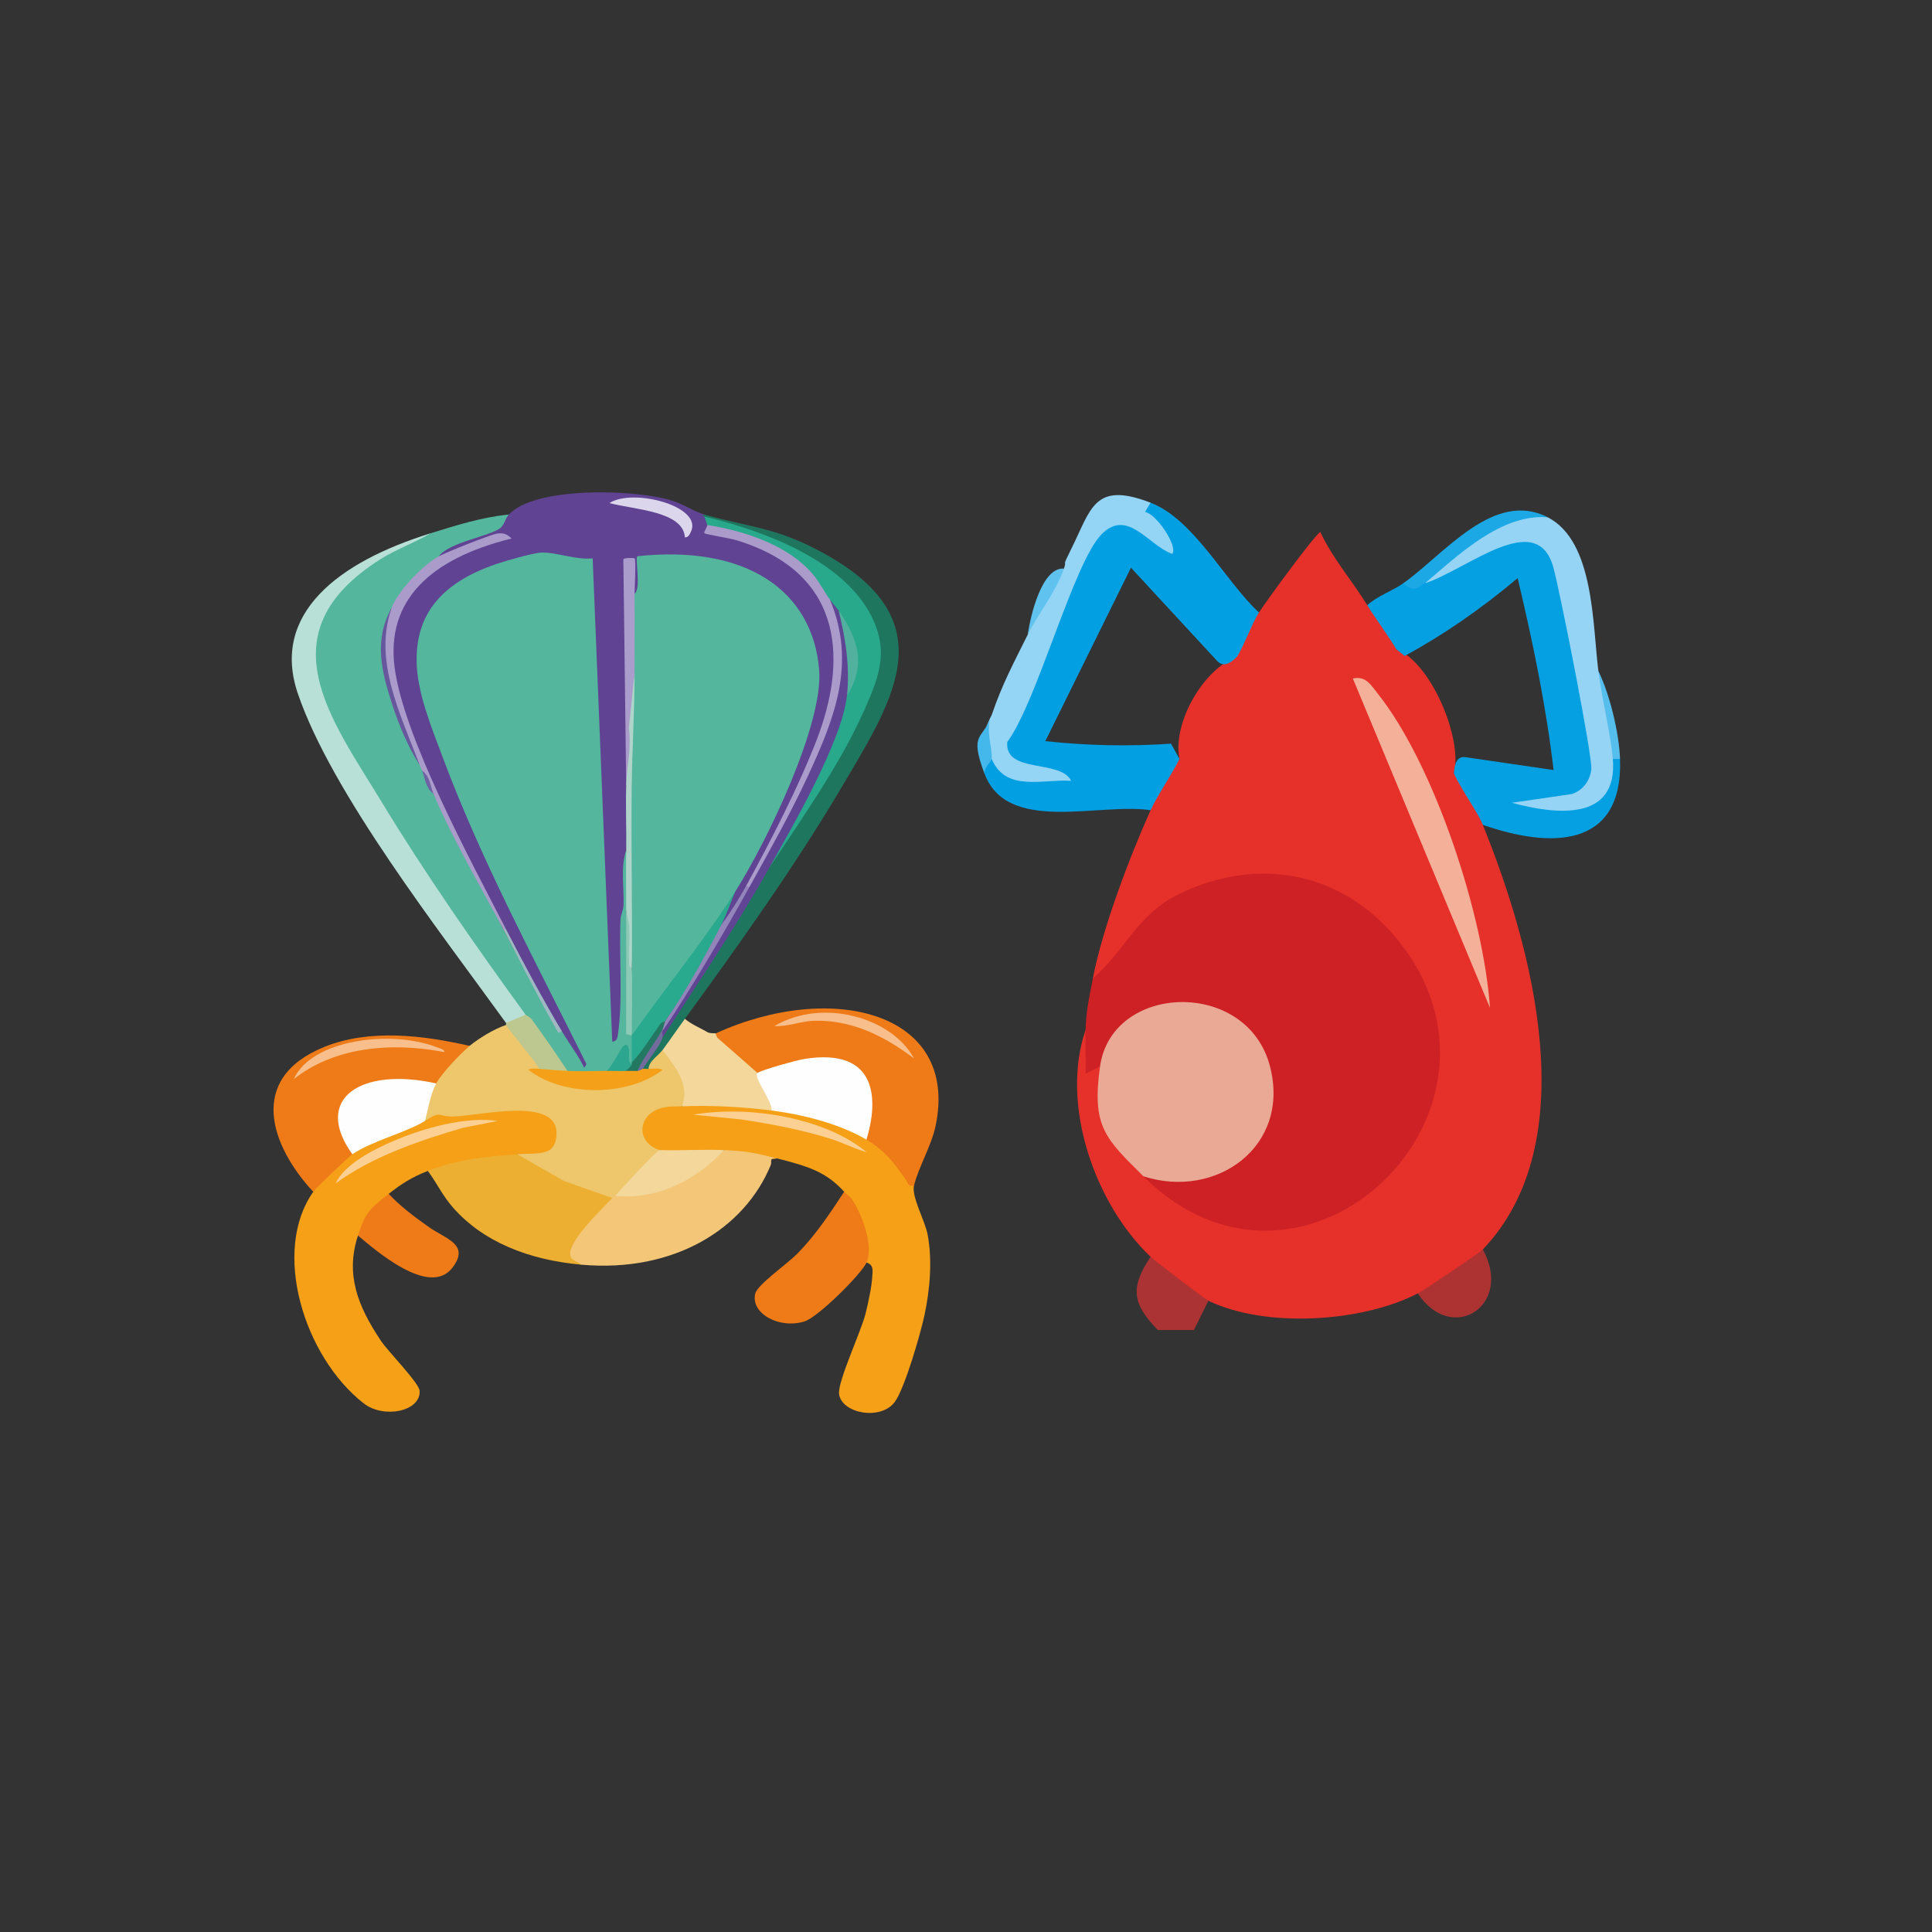 <?xml version="1.0" encoding="UTF-8"?>
<svg id="Ebene_1" xmlns="http://www.w3.org/2000/svg" version="1.1" viewBox="0 0 1024 1024">
  <rect x="0" y="0" width="1024" height="1024" fill="#333333" stroke="none"/>
  <!-- Generator: Adobe Illustrator 29.5.1, SVG Export Plug-In . SVG Version: 2.1.0 Build 141)  -->
  <defs>
    <style>
      .st0 {
        fill: #f8bf8d;
      }

      .st1 {
        fill: #237862;
      }

      .st2 {
        fill: #1ba8e5;
      }

      .st3 {
        fill: #f4a119;
      }

      .st4 {
        fill: #9384ba;
      }

      .st5 {
        fill: #edaf32;
      }

      .st6 {
        fill: #eaa995;
      }

      .st7 {
        fill: #fcd093;
      }

      .st8 {
        fill: #96d4f5;
      }

      .st9 {
        fill: #94d4f4;
      }

      .st10 {
        fill: #52b09e;
      }

      .st11 {
        fill: #04a0e2;
      }

      .st12 {
        fill: #eec76d;
      }

      .st13 {
        fill: #8dc9b7;
      }

      .st14 {
        fill: #ad3333;
      }

      .st15 {
        fill: #56beec;
      }

      .st16 {
        fill: #aa9bca;
      }

      .st17 {
        fill: #604594;
      }

      .st18 {
        fill: #bcc890;
      }

      .st19 {
        fill: #f3c777;
      }

      .st20 {
        fill: #6f62a4;
      }

      .st21 {
        fill: #f3d79b;
      }

      .st22 {
        fill: #029fe2;
      }

      .st23 {
        fill: #54b69d;
      }

      .st24 {
        fill: #9eb9c3;
      }

      .st25 {
        fill: #604393;
      }

      .st26 {
        fill: #ac3333;
      }

      .st27 {
        fill: #2da68f;
      }

      .st28 {
        fill: #1f765f;
      }

      .st29 {
        fill: #e6302a;
      }

      .st30 {
        fill: #ab9dcb;
      }

      .st31 {
        fill: #ce2125;
      }

      .st32 {
        fill: #44b8ea;
      }

      .st33 {
        fill: #ee7b17;
      }

      .st34 {
        fill: #28a98c;
      }

      .st35 {
        fill: #dcd6ec;
      }

      .st36 {
        fill: #fefefe;
      }

      .st37 {
        fill: #67579d;
      }

      .st38 {
        fill: #60c2ee;
      }

      .st39 {
        fill: #29a98d;
      }

      .st40 {
        fill: #746b9d;
      }

      .st41 {
        fill: #afd5ca;
      }

      .st42 {
        fill: #b8e0d6;
      }

      .st43 {
        fill: #f5a017;
      }

      .st44 {
        fill: #f4b099;
      }
    </style>
  </defs>
  <g>
    <path class="st25" d="M373.36,272.72c.74.71.74,1.07,0,1.1,4.35,1.8,4.84,3.26,1.48,4.42,1.57.52,2.43,1.57,2.63,3.12,69.43,11.14,75.9,64.96,58.29,108-11.1,27.13-23.7,54.43-40.19,79.94-2.52,7.12-6.61,15.82-13.33,20.98l-1.19-1.64,8.59-16.03-1.34-3.08c17.36-31.2,36.1-65.55,41.83-99.29,7.49-44.22-26.27-80.17-89.5-73.49.59,5.8.39,11.6-.59,17.38l-3.7.54-2.86-.49c.28,34.16-.24,68.19-1.58,102.1,2.19,11.1,2.33,23.15,0,34.24-1.69,32.43-1.75,65.24-1.44,98.02-.34,4.79-5.07,7.64-8.94,2.89l-10.22-252.43c-39.48-12.68-89.47,15.03-87.46,47.93l-3,3.1c3.06,3.64,4.54,8.13,4.46,13.48,9.11,32.52,21.97,65.67,37.83,97.65l50.51,102.63c-5.45,9.23-17.57-11.62-15.79-17.17-12.19-17.13-21.07-35.78-29.61-54.12-20.77-37.28-42.48-76.61-55.29-116.06-10.44-32.17-11.95-63.76,29.7-83.47-3.86,2.4-7.18,3.02-9.95,1.84-1.68-3.39,1.66-6.35,9.99-8.86l18.78-6.64c2.38-2.93,5.13-5.13,8.23-6.59,13.6-14.71,64.87-13.52,85.19-7.76,7.28,2.06,12.84,6.16,18.47,7.76v.03Z"/>
    <path class="st23" d="M269.69,272.72c-1.96,2.11-2.36,5.52-4.49,7.15-5.77,4.43-27.22,7.54-32.55,14.93l.46,2.55c-9.75,6.7-17.64,15.18-22.3,24.44l-3.33.62c-6.62,14.44-4.75,29.47-.55,44.12,3.77,13.13,9.1,26.09,15.36,38.72,2.28-.14,3.33,2.33,1.48,3.32l5.93,12.15c12.86,23.63,25.28,47.76,37.02,71.79,10.65,20.28,21,38.32,31.09,54.12,3.83,6.44,8.65,12.64,11.85,19.32l1.17-1.96c-26.48-53.33-55.47-107.2-75.97-162.04-6.09-16.32-13.93-35.04-14.07-51.9,7.98-3.48,9.95,3.81,9.29,8.75,9.85,28.94,19.66,57.83,29.43,86.69,15.75,22.49,28.05,46.4,36.88,71.7l19.83,37.52c2.49,5.26,3.48,10.06,3.79,12.91-4.53,3.52-14.63,3.47-19.26,0-1.54-1.04-3.03-2.1-4.37-3.26-3.66-3.19-18.08-21.87-18.46-24.05-.15-.89-.08-1.71.61-2.51l-4.88-3.63c-32.77-41.88-61.48-86.6-87.76-130.34-30.81-51.28-35.79-93.14,42.29-121.17,13.33-4.13,27-8.51,41.46-9.95h.03Z"/>
    <path class="st43" d="M361.51,586.38c6.53-2.77,14.51-3.46,23.95-2.07,9.56-.44,17.37.98,23.44,4.27l4.47-1.62c9.43.35,37.86,8.61,44.43,13.51,1.17.88,1.33,2.31,1.47,3.57l4.25-.23c9.78,6.59,16.87,15.48,20.92,24.53-1.45,5.8,5.84,18.69,7.23,26.08,2.56,13.69,1.22,29.02-1.68,42.67-2,9.39-10.29,38.29-15.61,45.79-7.23,10.15-27.99,6.47-29.64-3.83-1.05-6.49,11.85-33.63,14.1-43.11,1.37-5.75,3.2-13.82,3.49-19.52.13-2.45.95-6.11-3.06-7.21l-2.36-1.92c1.79-10.92-2.19-23.62-10.16-32.83l.67-2.81c-9.75-10.74-19.29-13.48-35.54-17.68-4.47.96-9.41.62-14.81-1.01-6.09,0-10.54-1.14-13.32-3.41-9.08,3.1-25.46,3.78-34.06,0-6.54,3.39-11.7-5.37-12.07-9.96-.77-9.67,12.56-19.41,23.91-13.23h-.01Z"/>
    <path class="st43" d="M274.14,611.78l-3.48,2.5c-13.44,1.02-26.93,2.64-39.19,7.04l-4.72-.7c-8.92,3.52-13.93,6.85-20.74,12.15l.59,2.75c-7.11,5.02-11.63,11.09-13.47,18.25l-3.41,1.1c-6.64,20.45-.35,36.97,12.06,55.62,3.87,5.83,20.38,22.52,20.63,26.68.66,10.92-19.05,14.97-29.71,6.6-31.84-24.98-48.75-80.88-26.66-112.09l-.75-3.11c5.8-5.87,11.75-11.55,17.97-17.17l3.51.4c-.49-2.82,1.96-5.06,7.35-6.72l27.49-11.6,3.66.66c1.7-4.93,6.96-6.45,15.76-4.56,13.92-2.24,27.75-3.07,41.52-2.47,25.11,3.54,18.48,34.11-8.4,24.7h0Z"/>
    <path class="st12" d="M268.21,543.3c8.83,4.83,17.37,15.07,17.78,23.19-.7.74-1.17,1.35-.91,1.49,11.66,6.59,27.17,9.06,41.41,6.71,5.24-.87,19.61-4.12,17.25-8.21-1.96-2.49,3.61-9.03,7.41-9.95,6.44.61,11.66,10.96,13.15,15.72,1.34,4.26,3.66,12.48-2.8,14.1-4.49.21-7.81-.23-12.26,1.36-11.79,4.23-11.64,18.19.41,21.83.66.65,1.59,1.59,1.16,2.11-1.97,2.4-18.53,19.94-19.9,20.71-1.58.88-3.06,1.27-4.96,1.48,2.07,1.55,1.15,2.2-1.48,1.1l-2.8,1.46c-17.9-5.35-33.01-12.72-47.71-21.95l.15-2.69c10.97-.85,20.32,1.62,20.86-10.48.91-20.21-39.68-10.07-54.35-9.52-9.03.35-6.01-3.56-15.39,2.32-3.9-4.03-.6-18.06,5.93-19.88-.64-.3-1.22-.62-1.55-1.06-1.2-1.54,13.28-20.55,19.31-18.83,4.85-3.92,12.69-8.84,19.26-11.05l.03.03Z"/>
    <path class="st33" d="M484.43,628.35c-3.58.58-3.07-1.35-4.18-2.9-6.04-8.52-10.62-15.25-21-21.39l-2.21-2.84c10.37-33.84-10.1-48.6-52.7-31.3l-2.85-1.2c-.96.48-2.52,1.11-3.09.7-2.88-2.1-21.84-18.56-21.56-19.83l2.45-1.85c61.41-28.02,129.2-11.5,116.62,48.87-2.25,10.8-8.9,21.52-11.47,31.75h0Z"/>
    <path class="st42" d="M228.23,282.66c-8.5,5.02-18.36,8.52-26.68,13.79-61.73,39.19-26.12,84.38,1.24,129.43,22.58,37.19,49.61,76.02,75.79,111.91,1.72,3.17-7.34,6.85-10.37,4.42-35.45-49.05-92.32-121.82-110.32-174.51-14.48-42.38,21.44-69.89,70.34-85.04h0Z"/>
    <path class="st19" d="M411.86,614c-4.4-.67-2.59,1.64-3.35,3.51-13.92,33.84-51.23,57.13-100.31,52.81-9.53-2.31-9.99-3.21-7.8-10.4,1.13-3.72,16.48-22.66,20.17-24.62,1.12-.6,2.63-.48,3.93-.32.36-.4,1.09-.7,1.48-1.1l3.26-1.75c20.77.21,37.66-9.21,49.58-21.2l4.92-1.35c11.89.48,17.15,1.59,28.13,4.42h0Z"/>
    <path class="st33" d="M248.96,554.35c-5.02,4.07-15.11,14.92-17.78,19.88l-3.82,1.5c-33.32-7.26-56.92,8.09-39.51,32.81l-1.1,3.24c-2.03,1.4-19.37,17.95-20.74,19.88-22.16-23.83-35.68-59.93,5.9-76.78,23.88-9.67,52.17-6.22,77.03-.53h.01Z"/>
    <path class="st5" d="M274.14,611.78l24.72,14.14,25.63,9.05c-5.69,6.23-24.93,24.14-22,31.25.78,1.9,4.16,2.62,5.72,4.09-28.3-2.5-52.39-12.32-68.16-30.34-5.59-6.4-8.44-12.83-13.29-19.36,15.64-6.18,30.09-7.49,47.39-8.83h-.01Z"/>
    <path class="st28" d="M362.99,539.99c.28,6.5-4.33,13.21-11.85,16.56-2.22,2.98-7.18,5.8-7.41,9.95-.35,2.23-1.82,2.12-2.96,0,.8-5.34,6.25-12.15,10.37-16.56,17.41-28.23,34.6-56.56,51.6-85l4.68-4.45c16.9-26.55,32-53.65,46.2-81.05,27.43-52.98-9.17-85.12-77.04-102.82l-3.21-2.77c-.06-.16-.98-.23-1.3-.57l1.3-.54c22.47,6.33,36.32,6.72,58.22,17.87,71.08,36.19,42.85,78.64,14.6,126.45-24.3,41.13-54.34,83.44-83.19,122.95h0Z"/>
    <path class="st33" d="M459.25,669.22c-2.67,6-25.64,28.98-32.95,31.2-13.57,4.12-28.69-4.45-25.97-14.91,1.22-4.65,17.08-15.77,22.23-21,9.99-10.17,17.41-21.56,24.85-32.83,1.44,1.58,3.03,2.03,4.72,4.77,5.1,8.26,10.97,24.14,7.13,32.79h-.01Z"/>
    <path class="st21" d="M379.29,547.72c.15.09.28,1.93,1.44,2.75l20.78,18.23c3,.56,11.01,17.5,10.36,18.4s-1.7,1.29-2.95,1.48c-14.72-1.89-32.51-2.89-47.39-2.21,4.05-11.41-3.03-20.32-10.37-29.82,4.02-5.41,7.85-11.1,11.85-16.56,3.26,2.84,7.98,4.77,12.02,7.1,1.37.79,3.91.43,4.28.63h-.01Z"/>
    <path class="st33" d="M189.71,654.85c3.7-11.4,5.44-13.65,16.29-22.09,6.08,6.51,13.7,12.25,21.44,17.7,8.83,6.22,21.76,9.06,12.42,21.37-12.24,16.12-41.21-9.54-50.16-16.98Z"/>
    <path class="st18" d="M300.79,567.61c-3.14,3.19-12.48,2.47-14.81-1.1-5.46-7.86-12.16-15.42-17.78-23.19-.21-.28.21-.82,0-1.1l10.37-4.42c.24.34,2.25,1.11,3.26,2.49,6.55,8.97,12.9,18.17,18.96,27.32h0Z"/>
    <path class="st23" d="M389.66,472.62c-5.16,10.32-10.89,20.49-17.58,30.32-10.64,15.6-22.64,32.54-37.22,45.88-2.43-11.43-2.22-23.88,0-35.34-2.73-52.49-1.97-105,1.48-156.84-3.95-13.77-4.01-28.19,0-41.97,3.65-2.69.06-18.85,1.5-19.86,57.28-6.2,92.84,17.95,96.32,60.14,2.36,28.66-27.49,90.88-44.5,117.67h0Z"/>
    <path class="st23" d="M220.82,350.03c-.2-24.02,12.49-40.84,41.94-51,4.75-1.64,19.77-6,24.33-6.16,7.46-.28,18.67,4.11,27.04,3.04l10.37,256.24c2.7-.41,2.75-2.18,3-3.82,2.73-18.14.59-42.01,1.37-60.83.11-2.62,1.51-5.02,1.61-7.64.35-9.58-1.64-20.1,1.43-29.32,2.19,10.88,2.4,22.27,0,33.14,1.41,21.34,1.87,42.68,1.47,64.05-.13-2.58.94-1.35,1.5,1.11,1.13.21,2.53.47,2.96,1.2,1.57,2.68-1.55,10.2-2.96,13.16,1.3.31,1.27.69,0,1.1-3.41,1.09-4.93-.47-4.56-4.66-1.45,4.49-4.37,7.16-8.78,7.98-.28.98-.78.95-1.48,0-4.68.66-2.43-1.75-3.12-3.7-5.06-14.45-15.79-30.65-22.78-44.92-7.74-15.82-17.04-43.95-26.65-57.43-5.1-7.16-9.42-10-12.27-19.57-3.2-10.74-5.76-20.72-9.88-31.29-6.88-17.64-14.04-33.23-18.17-51.6-.87-3.85,2.71-7.02-6.36-9.06h-.01Z"/>
    <path class="st34" d="M407.42,460.48c-1.33-.97-1.34-1.88-.74-3.02,16-29.82,29.33-55.01,39.38-86.47.35-1.1,1.33-1.81,2.82-2.19,5.84-15.23,2.63-30.63-4.44-45.29-2-1.05-3.48-2.89-4.44-5.52-1.5-.01-3.03-.28-3.73-1.23-14.44-19.58-27.29-30.65-58.49-35.78l-2.96-2.76c-.01-.31-1.19-3.57-1.48-4.42,36.13,8.6,74.47,24.98,88.5,52.73,9.5,18.78,4.01,32.49-4.07,50.56-12.69,28.41-32.69,56.54-50.38,83.37h.03Z"/>
    <path class="st16" d="M232.67,294.81c3.56-1.98,27.24-11.46,30.73-11.98,3.87-.56,5.42.43,7.76,2.59-43.6,10.75-66.55,33.19-62.01,68.34,4.75,36.76,40.4,102.61,59.06,138.74-.42.96-.91.95-1.48,0-12.61-23.78-26.65-47.38-37.02-71.79l-5.93-12.15c-.45-1.22-1.1-2.29-1.48-3.32-4.42-9.01-8.54-18.16-11.74-27.47-6.23-18.19-11.46-37.04-3.07-55.36,2.88-8.39,15.72-22.34,25.18-27.61h0Z"/>
    <path class="st16" d="M440.01,318c12.82,25.5,8.54,53.88-2.7,79.34-10.36,23.48-22.71,46.93-36.27,69.75l-3.98,3.33c-1.58,1.57-2.07,1.19-1.48-1.1,13.29-24.25,27.78-52.45,37.43-77.57,15.05-39.28,16.39-87.63-42.96-105.5-3.13-.95-16.18-3.07-16.69-3.59-.57-.6,1.57-3.25,1.5-4.4,21.94,3.41,43.76,11.67,56.01,26.15,3.56,4.21,5.98,9.19,9.15,13.61h-.01Z"/>
    <path class="st39" d="M382.25,490.3c.52.83.85,1.61.56,2.23-8.05,16.55-18.73,33.45-30.19,48.59l-13.72,20.33c-.68,1.31-2.08,1.85-4.05,1.75v-14.36c17.87-25.39,38.35-50.28,54.8-76.21-2.32,5.59-4.63,12.3-7.41,17.68h.01Z"/>
    <path class="st30" d="M331.9,416.29l-1.51-119.75c.2-1.09,5.72-.79,5.94-.65.91.65-.01,16.08,0,18.78.13,13.97.01,28,0,41.97l-2.95,58.38-1.5,1.27h.01Z"/>
    <path class="st41" d="M334.86,513.49l-1.55.47c-.38-10.06-.84-20.15-1.41-30.28-.03-11.02-.17-22.11,0-33.14.17-11.4-.34-22.86,0-34.24.28-9.57,2.89-20.34,1.43-30.42l3.02-29.23c-.03,20.42-1.31,41.01-1.54,61.25-.36,31.86.41,63.74.06,95.58h0Z"/>
    <path class="st35" d="M363.01,284.86c-.87-13.93-26.32-14.62-40-18.22,12.45-8.15,50.21,1.76,43.04,15.49-.6,1.17-1.03,2.58-3.05,2.73h0Z"/>
    <path class="st4" d="M397.06,470.41l-1.24,6.07c-13.36,23.97-28.26,47.34-44.66,70.14v-1.1c-1.41-.97-.92-2.45,1.48-4.42,10.64-15.05,21.35-34.85,29.61-50.8,4.85-6.67,9.49-13.99,13.33-20.98l1.48,1.1h0Z"/>
    <path class="st24" d="M297.83,546.62l-1.86.85c-10.52-18.09-19.52-36.65-29.25-54.97h1.48c9.25,17.92,19.19,36.58,29.61,54.12h.01Z"/>
    <path class="st3" d="M285.99,566.5c4.95.38,9.52.91,14.81,1.1,6.78.25,13.18.09,19.26,0h1.48c3.31-2.63,7.83-3.47,10.37,0,3.07-2.81,5.06-2.81,5.93,0,1.03-1.33,2.03-1.7,2.96-1.1.98-.05,1.98.04,2.96,0,2.05-.08,5.9-.45,7.39.54-18.34,14.34-52.78,14.31-71.08,0,.77-.98,4.46-.66,5.91-.54h0Z"/>
    <path class="st37" d="M222.3,405.25c-6.14-9.52-11.03-21.42-14.39-31.79-5.55-17.08-9.99-34.1-.42-51.05-9.66,28.11,4.82,56.03,14.81,82.83h0Z"/>
    <path class="st20" d="M229.71,420.71c-4.19-3.17-4.43-8.11-5.93-12.15,4.29,2.94,4.3,8.35,5.93,12.15Z"/>
    <path class="st36" d="M459.25,604.05c-13.93-8.24-33-13.22-50.35-15.46,1.05-4.03-9.92-17.88-7.41-19.88,2.04-1.62,20.93-6.82,24.81-7.45,39.2-6.24,39.33,21.99,32.94,42.79h.01Z"/>
    <path class="st21" d="M383.73,609.57c-12.83,14.04-33.37,26.64-57.76,24.29,3.14-3.34,21.66-23.94,23.7-24.29,11.29.32,22.79-.45,34.06,0Z"/>
    <path class="st7" d="M459.25,610.67c-6.68-1.92-12.65-5.08-19.27-7.15-15.07-4.74-31.05-7.74-47.05-10.19l-25.48-2.53c30.68-5.23,70.57,2.1,91.82,19.85h-.01Z"/>
    <path class="st36" d="M231.19,574.23c-3.05,5.67-4.33,13.8-5.93,19.88-9.6,6.02-28.48,10.74-38.5,17.68-21.26-29.53,4.57-46.44,44.43-37.55h0Z"/>
    <path class="st7" d="M263.75,594.13l-18.14,3.56c-24.5,7.14-48.81,15.68-67.72,29.55,4.5-9.88,19.2-17.61,31.05-22.66,15.27-6.5,37.38-12.94,54.81-10.46h0Z"/>
    <path class="st0" d="M484.42,560.98c-14.02-10.58-31.33-20.4-52.57-19.96-7.35.16-14.32,3.19-21.45,2.84,26.02-15.32,62.55-4.22,74.03,17.12h0Z"/>
    <path class="st0" d="M235.62,557.65c-29.01-5.59-58.92-2.45-79.95,14.36,9.43-21.15,51.57-26.24,75.48-17.09,1.7.65,4.11,1.02,4.47,2.73h0Z"/>
    <path class="st17" d="M444.45,323.52c7.13,14.63,10.29,30.08,4.44,45.29-2.61,23.92-28.31,68.35-41.46,91.67-17.06,30.26-37.05,59.94-56.28,89.46-1.73-.54-.8-2.12,0-3.32,16.53-24.81,31.65-50.54,45.91-76.21,10.79-19.44,21.91-39.17,31.12-59.06,14.58-31.47,25.56-59.91,11.82-93.34,1.27,1.77,3.17,3.68,4.44,5.52h0Z"/>
    <path class="st40" d="M351.14,546.62c-.2,1.04.28,2.38,0,3.32-1.64,5.36-7.59,11.37-10.37,16.56-.31.01-1.58,1.05-2.96,1.1-.55-.63-1.01-1.27-1.16-1.96-.49-2.19,11.32-17.57,14.49-20.14v1.1h0Z"/>
    <path class="st13" d="M334.86,513.49c.42,11.73,0,23.61,0,35.34l-2.99-.65c0-21.5.07-43.02.03-64.52,3.06,8.47,1.06,18.3,1.43,27.14.06,1.42,1.54,2.53,1.54,2.67h0Z"/>
    <path class="st1" d="M351.14,545.52c-3.97,7.42-9.82,14.48-13.33,22.09-1.96.08-3.95-.09-5.93,0-2.66-2.54-1.01-4.01,2.96-3.32v-1.1c5.95-6.33,10.12-13.53,15.04-20.31.75-1.05,2.56-1.53,2.74-1.77-.61,1.42-.74,3.04-1.48,4.42h0Z"/>
    <path class="st27" d="M321.53,567.61c2.49-1.89,7.8-12.44,8.9-13.25,4-2.91,2.81,6.09,2.89,7.26.1,1.5,1.52,2.53,1.52,2.68,0,.69-2.45,2.4-2.96,3.32-3.42.16-6.93-.06-10.37,0h.01Z"/>
    <path class="st10" d="M448.9,368.81c1.66-15.13-.7-30.48-4.44-45.29,10.47,15.22,14.77,28.8,4.44,45.29Z"/>
  </g>
  <g>
    <path class="st26" d="M640.46,689.42l-7.66,15.52h-19.14c-13.41-13.82-14.88-22.26-3.83-38.81,8.01-9.12,34.27,12.42,30.62,23.28h.01Z"/>
    <path class="st29" d="M724.68,320.77c11.89-1.63,22.9,13.13,15.31,23.28,18.26,6.82,35.43,47.16,30.62,65.97,12.21,1.81,24.37,17.06,15.31,27.16,26.18,64.61,54.46,167.97,0,225.07,3.99,12.29-24.95,31.61-34.45,23.28-29.72,15.35-80.65,18.54-111.01,3.88-1.73-.83-28.09-20.88-30.62-23.28-29.43-27.92-48.04-80.53-34.45-120.3,3.97,5.17,6.52,11.63,7.66,19.4,5.7,6.71,8.75,16.8,9.16,30.28,10.71,10.07,15.32,19.38,13.81,27.93,44.67,23.58,89.1,33.89,126.7-7.99,84.91-94.58-77.83-213.57-144.44-94.69l-9.06-2.1c5-26.36,19.53-64.59,30.62-89.25-9.56-9.23,3.62-26.11,15.31-27.16-3.88-19.07,12.65-47.71,30.62-54.33-8.77-7.51-.36-25.17,11.48-23.28,3.78-5.9,29.72-41.41,32.56-42.67,6.43,13.94,17,25.99,24.86,38.79h.01Z"/>
    <path class="st31" d="M579.22,518.68c17.57-15.39,23.38-33.94,45.74-44.84,41.11-20.06,85.77-12.06,115.13,23.42,74.98,90.6-48.93,211.01-134.07,126.2l6.3-6.26c104.52,8.88,37.79-135.63-20.98-54.49l-8.29,2.54-7.62,3.88c.08-7.73-.26-15.55-.04-23.28.31-10.94,1.91-17.03,3.83-27.16h0Z"/>
    <path class="st22" d="M609.84,266.44c23.1,8.93,39.3,41.35,57.42,58.21-3.6,5.62-7.35,16.35-11.48,23.28-3.67,3.79-7.54,6-10.92,2.12l-45.43-49.16-45.4,91.93c22.05,2.4,44.26,2.85,66.62,1.35l4.51,8.09c-4.43,8.84-11.94,19.66-15.31,27.16-27.63-4.08-76.03,12.78-88.04-19.4-1.53-6.96-.26-9.55,3.83-7.76,3.93-.13,5.67-5.9,5.23-17.31l47.1-103.24c7.42-9.03,18.05-14.12,31.89-15.27h-.02Z"/>
    <path class="st11" d="M755.3,309.13l28.17-18.04c23.54-15.17,44.29-15.58,49.32,16.44l16.36,100.38c-.32-3.49,1.78-5.25,5.68-5.65,1.09-3.39,2.37-3.34,3.83,0,1.71,48.15-37.75,47.18-72.73,34.92-2.74-6.76-11.21-18.31-15.31-27.16.27-5.19,1.55-9.48,6.43-8.67l46.38,6.79c-4.02-34.27-11.06-68.18-19.05-101.72-19.6,16.49-39.56,30.24-59.88,41.24l-4.5-3.62c-3.27-5.79-10.76-15.88-15.31-23.28,5.48-4.98,13.56-7.67,19.14-11.64,4.17-1.43,8-1.43,11.48,0h-.01Z"/>
    <path class="st8" d="M820.38,274.2c24.67,12.74,23.64,56.8,26.8,81.49,5.87,15.87,8.42,31.39,7.66,46.57,2.68,33.53-30.39,29.42-53.57,23.24l31.74-4.62c5.81-1.75,9.67-6.99,10.42-13.01.81-6.57-16.89-95.84-20.2-107.44-8.83-30.95-45.39,1.3-67.92,8.7,10.18-18.86,40.72-41.22,65.08-34.92h0Z"/>
    <path class="st9" d="M609.84,266.44l-2.97,4.9c6.13,1,17.64,18.34,14.42,22.26-12.62-4.55-23.51-24.23-37.27-10.59-14.97,14.84-34.33,89-50.13,110.25-1.62,16.97,28.34,9.06,33.82,20.6-15.08-1.02-34.64,6.08-42.09-11.6-5.71-4.66-5.71-12.42,0-23.28,5.5-16.3,11.83-27.94,19.14-42.69,3.64-13.43,10.02-25.07,19.14-34.92,1.84-5.37-1.62.58,3.86-10.38,10.56-21.11,12.01-36.17,42.07-24.54h0Z"/>
    <path class="st14" d="M785.93,662.26c16.31,29.7-16.44,50.63-34.45,23.28,3.68-1.9,33.01-21.77,34.45-23.28Z"/>
    <path class="st2" d="M820.38,274.2c-24.44-2.07-47.28,19.78-65.08,34.92-3.26,1.07-4.99,6.15-11.48,0,21.72-15.44,47.93-49.71,76.56-34.92h0Z"/>
    <path class="st15" d="M858.66,402.26h-3.83c-.98-12.25-5.74-31.56-7.66-46.57,6.11,12.36,11,32.99,11.48,46.57h.01Z"/>
    <path class="st38" d="M563.9,301.37c-4.33,12.6-13.68,23.89-19.14,34.92,1.45-10.44,7.56-35.77,19.14-34.92h0Z"/>
    <path class="st32" d="M525.62,402.26c-.11,1.05-4.2,4.86-3.83,7.76-8.35-22.36-.76-17.43,3.83-31.04-3.68,7.29.55,17.79,0,23.28Z"/>
    <path class="st6" d="M606.01,623.45c-20.14-20.06-27.45-26.2-22.97-58.21,6.19-44.21,77.92-46.73,90.06-.13,11.13,42.73-28.8,70.81-67.09,58.34Z"/>
    <path class="st44" d="M789.72,534.18l-72.69-174.57c6.96-1.46,9.53,3.4,13.16,7.96,30.29,38.06,56.18,117.79,59.53,166.6h0Z"/>
  </g>
</svg>